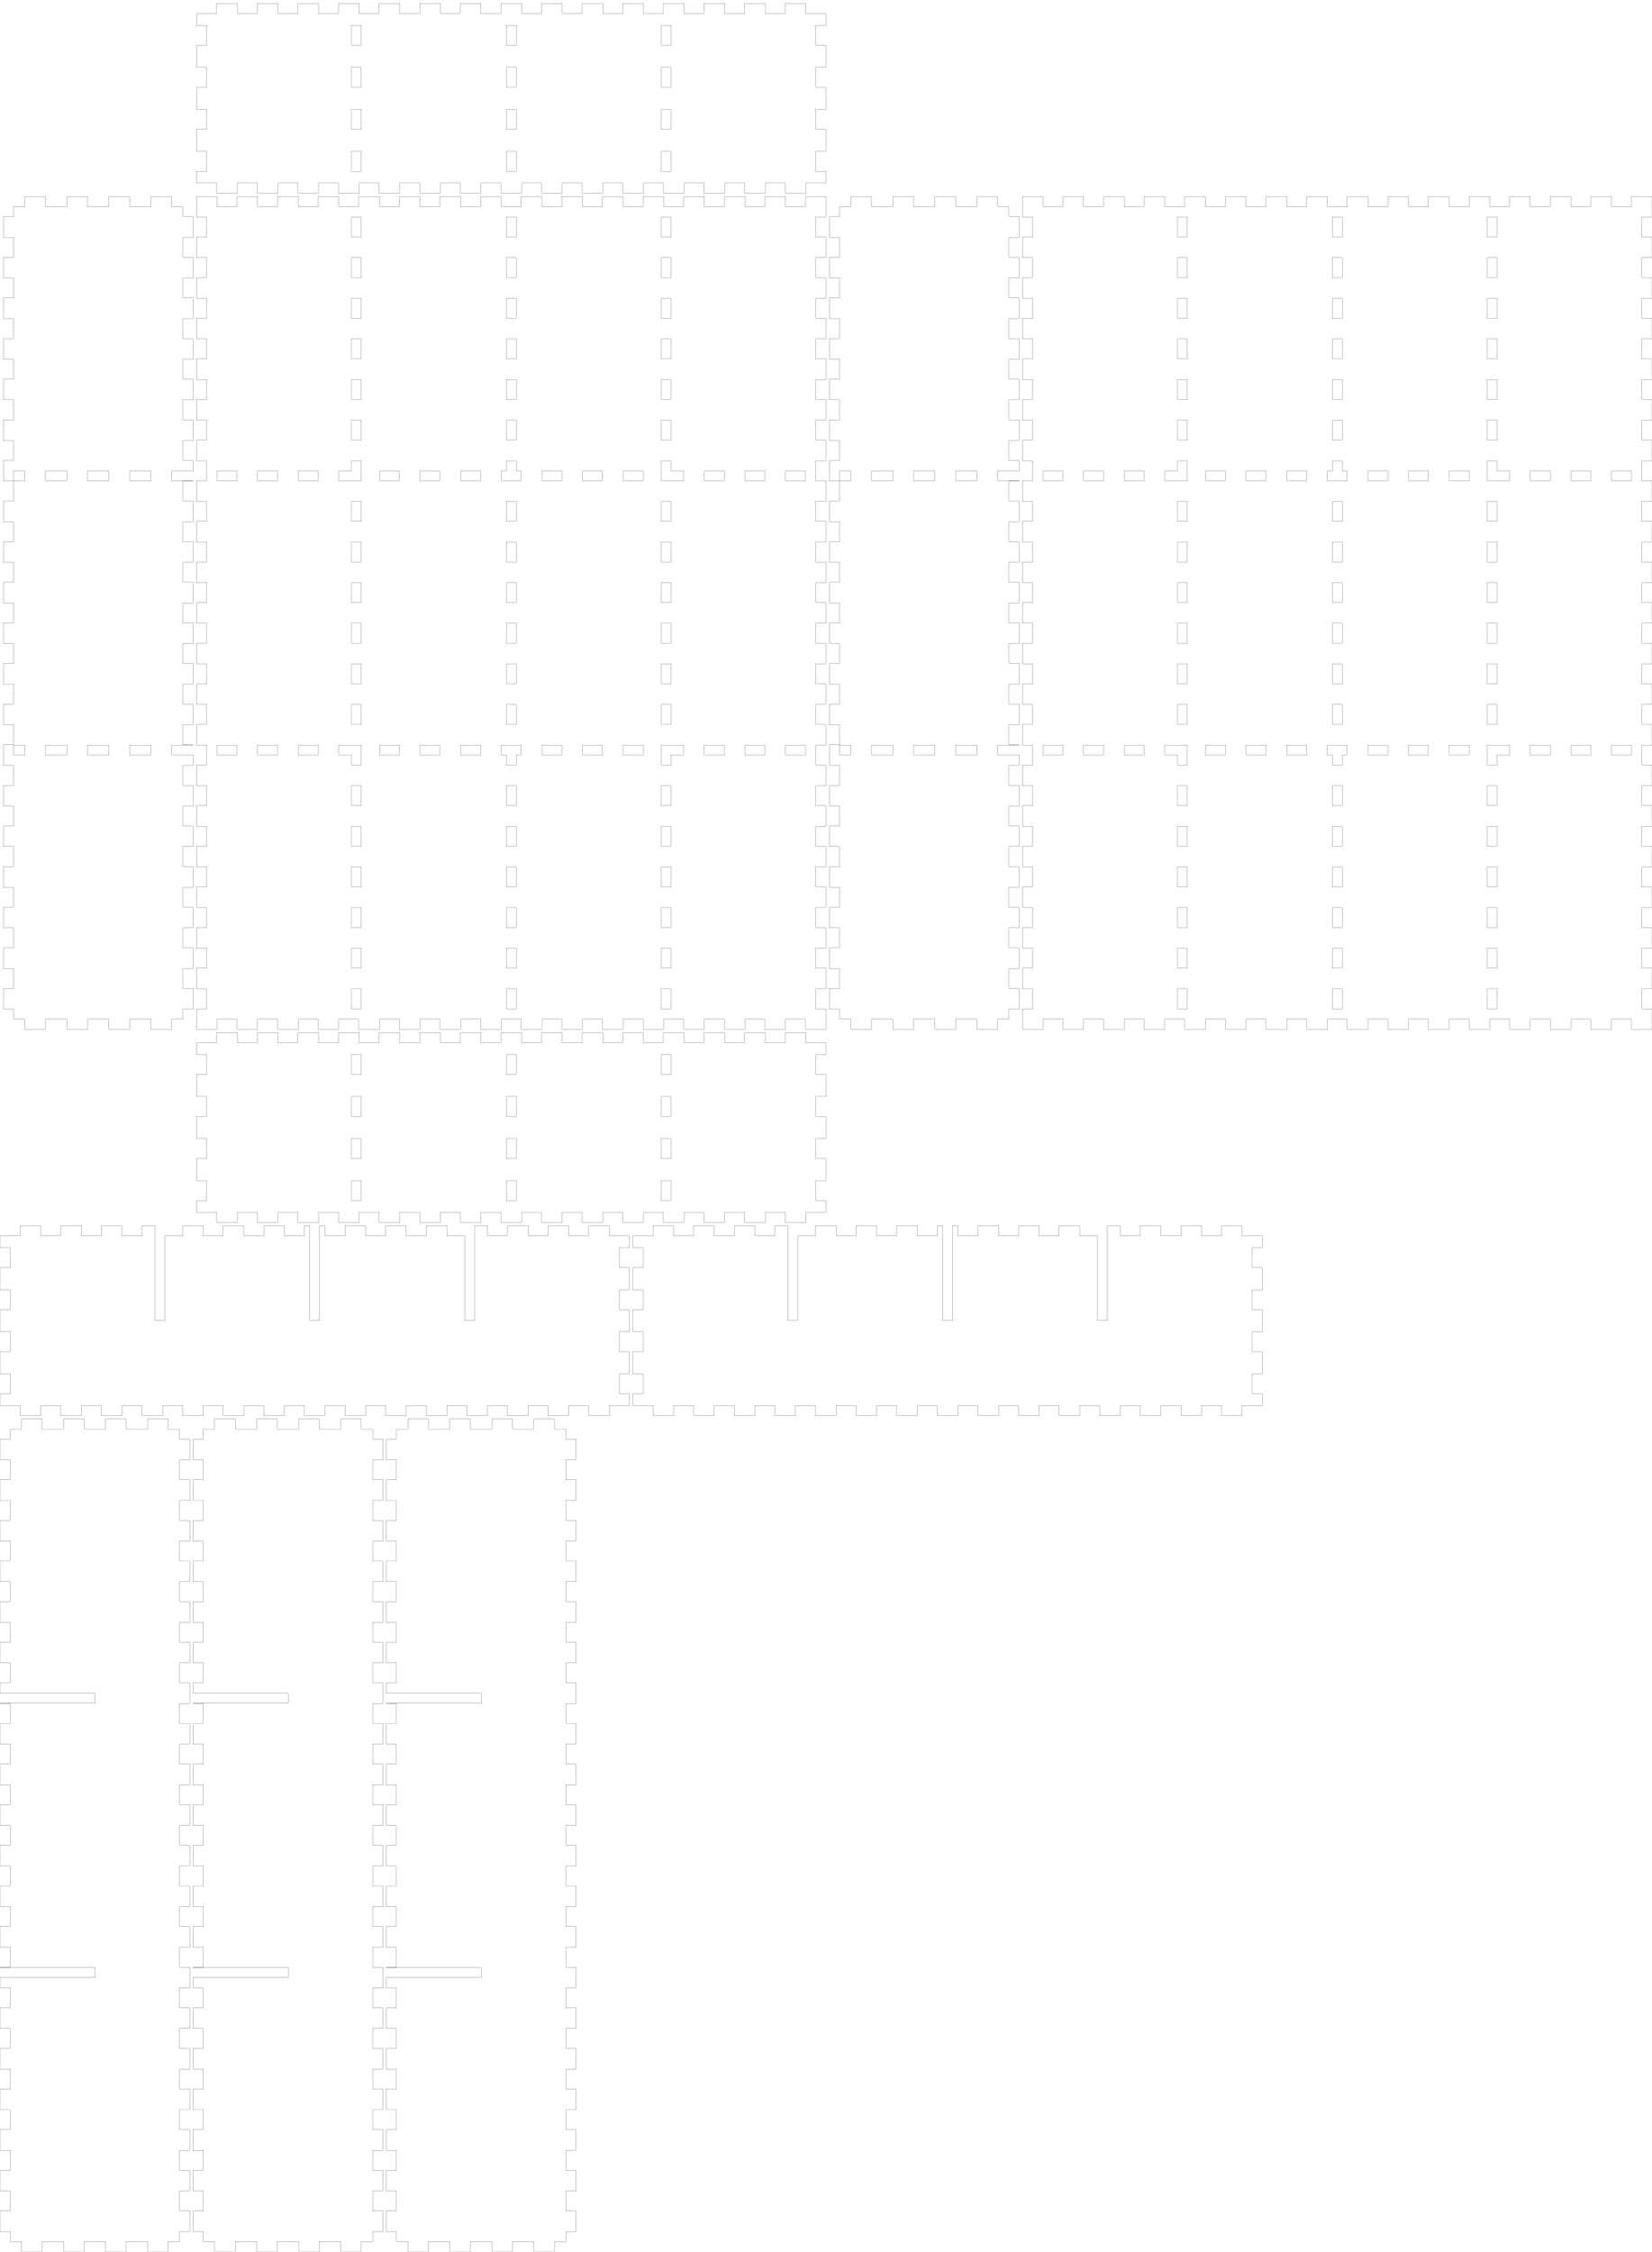 <!-- Created with Inkscape (http://www.inkscape.org/) -->
<svg xmlns:inkscape="http://www.inkscape.org/namespaces/inkscape" xmlns:sodipodi="http://sodipodi.sourceforge.net/DTD/sodipodi-0.dtd" xmlns="http://www.w3.org/2000/svg" xmlns:svg="http://www.w3.org/2000/svg" width="488.4mm" height="665.5mm" viewBox="0 0 488.4 665.5" version="1.1" id="svg5" inkscape:version="1.1.2 (0a00cf5339, 2022-02-04)" sodipodi:docname="blank.svg">
  <sodipodi:namedview id="namedview7" pagecolor="#ffffff" bordercolor="#666666" borderopacity="1.0" inkscape:pageshadow="2" inkscape:pageopacity="0.0" inkscape:pagecheckerboard="0" inkscape:document-units="mm" showgrid="false" inkscape:zoom="0.64052329" inkscape:cx="397.33138" inkscape:cy="561.25984" inkscape:window-width="2086" inkscape:window-height="1376" inkscape:window-x="0" inkscape:window-y="0" inkscape:window-maximized="1" inkscape:current-layer="layer1"/>
  <defs id="defs2"/>
  <g inkscape:label="Layer 1" inkscape:groupmode="layer" id="layer1">
    <path id="piece_001" style="fill:none;stroke:#000000;stroke-width:0.051" d="M 58.1 311.67 L 61.1 311.67 L 61.1 317.57 L 58.1 317.57 L 58.1 324.09 L 61.1 324.09 L 61.1 329.99 L 58.1 329.99 L 58.1 336.51 L 61.1 336.51 L 61.1 342.41 L 58.1 342.41 L 58.1 348.93 L 61.1 348.93 L 61.1 354.83 L 58.1 354.83 L 58.1 358.3 L 64.056 358.3 L 64.056 361.3 L 70.156 361.3 L 70.156 358.3 L 76.063 358.3 L 76.063 361.3 L 82.163 361.3 L 82.163 358.3 L 88.069 358.3 L 88.069 361.3 L 94.169 361.3 L 94.169 358.3 L 100.075 358.3 L 100.075 361.3 L 106.175 361.3 L 106.175 358.3 L 112.081 358.3 L 112.081 361.3 L 118.181 361.3 L 118.181 358.3 L 124.088 358.3 L 124.088 361.3 L 130.188 361.3 L 130.188 358.3 L 136.094 358.3 L 136.094 361.3 L 142.194 361.3 L 142.194 358.3 L 148.1 358.3 L 148.1 361.3 L 154.2 361.3 L 154.2 358.3 L 160.106 358.3 L 160.106 361.3 L 166.206 361.3 L 166.206 358.3 L 172.112 358.3 L 172.112 361.3 L 178.212 361.3 L 178.212 358.3 L 184.119 358.3 L 184.119 361.3 L 190.219 361.3 L 190.219 358.3 L 196.125 358.3 L 196.125 361.3 L 202.225 361.3 L 202.225 358.3 L 208.131 358.3 L 208.131 361.3 L 214.231 361.3 L 214.231 358.3 L 220.137 358.3 L 220.137 361.3 L 226.237 361.3 L 226.237 358.3 L 232.144 358.3 L 232.144 361.3 L 238.244 361.3 L 238.244 358.3 L 244.2 358.3 L 244.2 354.83 L 241.2 354.83 L 241.2 348.93 L 244.2 348.93 L 244.2 342.41 L 241.2 342.41 L 241.2 336.51 L 244.2 336.51 L 244.2 329.99 L 241.2 329.99 L 241.2 324.09 L 244.2 324.09 L 244.2 317.57 L 241.2 317.57 L 241.2 311.67 L 244.2 311.67 L 244.2 308.2 L 238.244 308.2 L 238.244 305.2 L 232.144 305.2 L 232.144 308.2 L 226.237 308.2 L 226.237 305.2 L 220.137 305.2 L 220.137 308.2 L 214.231 308.2 L 214.231 305.2 L 208.131 305.2 L 208.131 308.2 L 202.225 308.2 L 202.225 305.2 L 196.125 305.2 L 196.125 308.2 L 190.219 308.2 L 190.219 305.2 L 184.119 305.2 L 184.119 308.2 L 178.212 308.2 L 178.212 305.2 L 172.112 305.2 L 172.112 308.2 L 166.206 308.2 L 166.206 305.2 L 160.106 305.2 L 160.106 308.2 L 154.2 308.2 L 154.2 305.2 L 148.1 305.2 L 148.1 308.2 L 142.194 308.2 L 142.194 305.2 L 136.094 305.2 L 136.094 308.2 L 130.188 308.2 L 130.188 305.2 L 124.088 305.2 L 124.088 308.2 L 118.181 308.2 L 118.181 305.2 L 112.081 305.2 L 112.081 308.2 L 106.175 308.2 L 106.175 305.2 L 100.075 305.2 L 100.075 308.2 L 94.169 308.2 L 94.169 305.2 L 88.069 305.2 L 88.069 308.2 L 82.162 308.2 L 82.162 305.2 L 76.062 305.2 L 76.062 308.2 L 70.156 308.2 L 70.156 305.2 L 64.056 305.2 L 64.056 308.2 L 58.1 308.2 L 58.1 311.67 Z M 106.825 317.57 L 103.925 317.57 L 103.925 311.67 L 106.825 311.67 L 106.825 317.57 Z M 152.6 311.67 L 152.6 317.57 L 149.7 317.57 L 149.7 311.67 L 152.6 311.67 Z M 106.825 324.09 L 106.825 329.99 L 103.925 329.99 L 103.925 324.09 L 106.825 324.09 Z M 152.6 329.99 L 149.7 329.99 L 149.7 324.09 L 152.6 324.09 L 152.6 329.99 Z M 106.825 336.51 L 106.825 342.41 L 103.925 342.41 L 103.925 336.51 L 106.825 336.51 Z M 106.825 348.93 L 106.825 354.83 L 103.925 354.83 L 103.925 348.93 L 106.825 348.93 Z M 198.375 317.57 L 195.475 317.57 L 195.475 311.67 L 198.375 311.67 L 198.375 317.57 Z M 198.375 324.09 L 198.375 329.99 L 195.475 329.99 L 195.475 324.09 L 198.375 324.09 Z M 152.6 336.51 L 152.6 342.41 L 149.7 342.41 L 149.7 336.51 L 152.6 336.51 Z M 198.375 342.41 L 195.475 342.41 L 195.475 336.51 L 198.375 336.51 L 198.375 342.41 Z M 152.6 348.93 L 152.6 354.83 L 149.7 354.83 L 149.7 348.93 L 152.6 348.93 Z M 198.375 348.93 L 198.375 354.83 L 195.475 354.83 L 195.475 348.93 L 198.375 348.93 Z"/>
    <path id="xdivider_001" style="fill:none;stroke:#000000;stroke-width:0.051" d="M 41.975 362.3 L 41.975 365.3 L 36.069 365.3 L 36.069 362.3 L 29.969 362.3 L 29.969 365.3 L 24.062 365.3 L 24.062 362.3 L 17.962 362.3 L 17.962 365.3 L 12.056 365.3 L 12.056 362.3 L 5.956 362.3 L 5.956 365.3 L 0 365.3 L 0 368.77 L 3 368.77 L 3 374.67 L 0 374.67 L 0 381.19 L 3 381.19 L 3 387.09 L 0 387.09 L 0 393.61 L 3 393.61 L 3 399.51 L 0 399.51 L 0 406.03 L 3 406.03 L 3 411.93 L 0 411.93 L 0 415.4 L 5.956 415.4 L 5.956 418.4 L 12.056 418.4 L 12.056 415.4 L 17.963 415.4 L 17.963 418.4 L 24.063 418.4 L 24.063 415.4 L 29.969 415.4 L 29.969 418.4 L 36.069 418.4 L 36.069 415.4 L 41.975 415.4 L 41.975 418.4 L 48.075 418.4 L 48.075 415.4 L 53.981 415.4 L 53.981 418.4 L 60.081 418.4 L 60.081 415.4 L 65.988 415.4 L 65.988 418.4 L 72.088 418.4 L 72.088 415.4 L 77.994 415.4 L 77.994 418.4 L 84.094 418.4 L 84.094 415.4 L 90 415.4 L 90 418.4 L 96.1 418.4 L 96.1 415.4 L 102.006 415.4 L 102.006 418.4 L 108.106 418.4 L 108.106 415.4 L 114.012 415.4 L 114.012 418.4 L 120.112 418.4 L 120.112 415.4 L 126.019 415.4 L 126.019 418.4 L 132.119 418.4 L 132.119 415.4 L 138.025 415.4 L 138.025 418.4 L 144.125 418.4 L 144.125 415.4 L 150.031 415.4 L 150.031 418.4 L 156.131 418.4 L 156.131 415.4 L 162.037 415.4 L 162.037 418.4 L 168.137 418.4 L 168.137 415.4 L 174.044 415.4 L 174.044 418.4 L 180.144 418.4 L 180.144 415.4 L 186.1 415.4 L 186.1 411.93 L 183.1 411.93 L 183.1 406.03 L 186.1 406.03 L 186.1 399.51 L 183.1 399.51 L 183.1 393.61 L 186.1 393.61 L 186.1 387.09 L 183.1 387.09 L 183.1 381.19 L 186.1 381.19 L 186.1 374.67 L 183.1 374.67 L 183.1 368.77 L 186.1 368.77 L 186.1 365.3 L 180.144 365.3 L 180.144 362.3 L 174.044 362.3 L 174.044 365.3 L 168.137 365.3 L 168.137 362.3 L 162.037 362.3 L 162.037 365.3 L 156.131 365.3 L 156.131 362.3 L 150.031 362.3 L 150.031 365.3 L 144.125 365.3 L 144.125 362.3 L 140.275 362.3 L 140.275 390.3 L 137.375 390.3 L 137.375 365.3 L 132.119 365.3 L 132.119 362.3 L 126.019 362.3 L 126.019 365.3 L 120.112 365.3 L 120.112 362.3 L 114.012 362.3 L 114.012 365.3 L 108.106 365.3 L 108.106 362.3 L 102.006 362.3 L 102.006 365.3 L 96.1 365.3 L 96.1 362.3 L 94.5 362.3 L 94.5 390.3 L 91.6 390.3 L 91.6 362.3 L 90 362.3 L 90 365.3 L 84.094 365.3 L 84.094 362.3 L 77.994 362.3 L 77.994 365.3 L 72.088 365.3 L 72.088 362.3 L 65.987 362.3 L 65.987 365.3 L 60.081 365.3 L 60.081 362.3 L 53.981 362.3 L 53.981 365.3 L 48.725 365.3 L 48.725 390.3 L 45.825 390.3 L 45.825 362.3 L 41.975 362.3 Z"/>
    <path id="xdivider_002" style="fill:none;stroke:#000000;stroke-width:0.051" d="M 229.075 362.3 L 229.075 365.3 L 223.169 365.3 L 223.169 362.3 L 217.069 362.3 L 217.069 365.3 L 211.162 365.3 L 211.162 362.3 L 205.062 362.3 L 205.062 365.3 L 199.156 365.3 L 199.156 362.3 L 193.056 362.3 L 193.056 365.3 L 187.1 365.3 L 187.1 368.77 L 190.1 368.77 L 190.1 374.67 L 187.1 374.67 L 187.1 381.19 L 190.1 381.19 L 190.1 387.09 L 187.1 387.09 L 187.1 393.61 L 190.1 393.61 L 190.1 399.51 L 187.1 399.51 L 187.1 406.03 L 190.1 406.03 L 190.1 411.93 L 187.1 411.93 L 187.1 415.4 L 193.056 415.4 L 193.056 418.4 L 199.156 418.4 L 199.156 415.4 L 205.063 415.4 L 205.063 418.4 L 211.163 418.4 L 211.163 415.4 L 217.069 415.4 L 217.069 418.4 L 223.169 418.4 L 223.169 415.4 L 229.075 415.4 L 229.075 418.4 L 235.175 418.4 L 235.175 415.4 L 241.081 415.4 L 241.081 418.4 L 247.181 418.4 L 247.181 415.4 L 253.088 415.4 L 253.088 418.4 L 259.188 418.4 L 259.188 415.4 L 265.094 415.4 L 265.094 418.4 L 271.194 418.4 L 271.194 415.4 L 277.1 415.4 L 277.1 418.4 L 283.2 418.4 L 283.2 415.4 L 289.106 415.4 L 289.106 418.4 L 295.206 418.4 L 295.206 415.4 L 301.112 415.4 L 301.112 418.4 L 307.212 418.4 L 307.212 415.4 L 313.119 415.4 L 313.119 418.4 L 319.219 418.4 L 319.219 415.4 L 325.125 415.4 L 325.125 418.4 L 331.225 418.4 L 331.225 415.4 L 337.131 415.4 L 337.131 418.4 L 343.231 418.4 L 343.231 415.4 L 349.137 415.4 L 349.137 418.4 L 355.238 418.4 L 355.238 415.4 L 361.144 415.4 L 361.144 418.4 L 367.244 418.4 L 367.244 415.4 L 373.2 415.4 L 373.2 411.93 L 370.2 411.93 L 370.2 406.03 L 373.2 406.03 L 373.2 399.51 L 370.2 399.51 L 370.2 393.61 L 373.2 393.61 L 373.2 387.09 L 370.2 387.09 L 370.2 381.19 L 373.2 381.19 L 373.2 374.67 L 370.2 374.67 L 370.2 368.77 L 373.2 368.77 L 373.2 365.3 L 367.244 365.3 L 367.244 362.3 L 361.144 362.3 L 361.144 365.3 L 355.237 365.3 L 355.237 362.3 L 349.137 362.3 L 349.137 365.3 L 343.231 365.3 L 343.231 362.3 L 337.131 362.3 L 337.131 365.3 L 331.225 365.3 L 331.225 362.3 L 327.375 362.3 L 327.375 390.3 L 324.475 390.3 L 324.475 365.3 L 319.219 365.3 L 319.219 362.3 L 313.119 362.3 L 313.119 365.3 L 307.212 365.3 L 307.212 362.3 L 301.112 362.3 L 301.112 365.3 L 295.206 365.3 L 295.206 362.3 L 289.106 362.3 L 289.106 365.3 L 283.2 365.3 L 283.2 362.3 L 281.6 362.3 L 281.6 390.3 L 278.7 390.3 L 278.7 362.3 L 277.1 362.3 L 277.1 365.3 L 271.194 365.3 L 271.194 362.3 L 265.094 362.3 L 265.094 365.3 L 259.188 365.3 L 259.188 362.3 L 253.087 362.3 L 253.087 365.3 L 247.181 365.3 L 247.181 362.3 L 241.081 362.3 L 241.081 365.3 L 235.825 365.3 L 235.825 390.3 L 232.925 390.3 L 232.925 362.3 L 229.075 362.3 Z"/>
    <path id="piece_002" style="fill:none;stroke:#000000;stroke-width:0.051" d="M 57.1 136.083 L 54.1 136.083 L 54.1 130.179 L 57.1 130.179 L 57.1 124.079 L 54.1 124.079 L 54.1 118.174 L 57.1 118.174 L 57.1 112.074 L 54.1 112.074 L 54.1 106.169 L 57.1 106.169 L 57.1 100.069 L 54.1 100.069 L 54.1 94.164 L 57.1 94.164 L 57.1 88.064 L 54.1 88.064 L 54.1 82.159 L 57.1 82.159 L 57.1 76.059 L 54.1 76.059 L 54.1 70.155 L 57.1 70.155 L 57.1 64.055 L 54.1 64.055 L 54.1 61.1 L 50.73 61.1 L 50.73 58.1 L 44.63 58.1 L 44.63 61.1 L 38.31 61.1 L 38.31 58.1 L 32.21 58.1 L 32.21 61.1 L 25.89 61.1 L 25.89 58.1 L 19.79 58.1 L 19.79 61.1 L 13.47 61.1 L 13.47 58.1 L 7.37 58.1 L 7.37 61.1 L 4 61.1 L 4 64.055 L 1 64.055 L 1 70.155 L 4 70.155 L 4 76.06 L 1 76.06 L 1 82.16 L 4 82.16 L 4 88.064 L 1 88.064 L 1 94.164 L 4 94.164 L 4 100.069 L 1 100.069 L 1 106.169 L 4 106.169 L 4 112.074 L 1 112.074 L 1 118.174 L 4 118.174 L 4 124.079 L 1 124.079 L 1 130.179 L 4 130.179 L 4 136.083 L 1 136.083 L 1 142.183 L 4 142.183 L 4 148.088 L 1 148.088 L 1 154.188 L 4 154.188 L 4 160.093 L 1 160.093 L 1 166.193 L 4 166.193 L 4 172.098 L 1 172.098 L 1 178.198 L 4 178.198 L 4 184.102 L 1 184.102 L 1 190.202 L 4 190.202 L 4 196.107 L 1 196.107 L 1 202.207 L 4 202.207 L 4 208.112 L 1 208.112 L 1 214.212 L 4 214.212 L 4 220.117 L 1 220.117 L 1 226.217 L 4 226.217 L 4 232.121 L 1 232.121 L 1 238.221 L 4 238.221 L 4 244.126 L 1 244.126 L 1 250.226 L 4 250.226 L 4 256.131 L 1 256.131 L 1 262.231 L 4 262.231 L 4 268.136 L 1 268.136 L 1 274.236 L 4 274.236 L 4 280.14 L 1 280.14 L 1 286.24 L 4 286.24 L 4 292.145 L 1 292.145 L 1 298.245 L 4 298.245 L 4 301.2 L 7.37 301.2 L 7.37 304.2 L 13.47 304.2 L 13.47 301.2 L 19.79 301.2 L 19.79 304.2 L 25.89 304.2 L 25.89 301.2 L 32.21 301.2 L 32.21 304.2 L 38.31 304.2 L 38.31 301.2 L 44.63 301.2 L 44.63 304.2 L 50.73 304.2 L 50.73 301.2 L 54.1 301.2 L 54.1 298.245 L 57.1 298.245 L 57.1 292.145 L 54.1 292.145 L 54.1 286.24 L 57.1 286.24 L 57.1 280.14 L 54.1 280.14 L 54.1 274.236 L 57.1 274.236 L 57.1 268.136 L 54.1 268.136 L 54.1 262.231 L 57.1 262.231 L 57.1 256.131 L 54.1 256.131 L 54.1 250.226 L 57.1 250.226 L 57.1 244.126 L 54.1 244.126 L 54.1 238.221 L 57.1 238.221 L 57.1 232.121 L 54.1 232.121 L 54.1 226.217 L 57.1 226.217 L 57.1 223.117 L 50.73 223.117 L 50.73 220.217 L 57.1 220.217 L 57.1 220.117 L 54.1 220.117 L 54.1 214.212 L 57.1 214.212 L 57.1 208.112 L 54.1 208.112 L 54.1 202.207 L 57.1 202.207 L 57.1 196.107 L 54.1 196.107 L 54.1 190.202 L 57.1 190.202 L 57.1 184.102 L 54.1 184.102 L 54.1 178.198 L 57.1 178.198 L 57.1 172.098 L 54.1 172.098 L 54.1 166.193 L 57.1 166.193 L 57.1 160.093 L 54.1 160.093 L 54.1 154.188 L 57.1 154.188 L 57.1 148.088 L 54.1 148.088 L 54.1 142.183 L 57.1 142.183 L 57.1 142.083 L 50.73 142.083 L 50.73 139.183 L 57.1 139.183 L 57.1 136.083 Z M 7.37 139.183 L 7.37 142.083 L 4 142.083 L 4 139.183 L 7.37 139.183 Z M 19.79 139.183 L 19.79 142.083 L 13.47 142.083 L 13.47 139.183 L 19.79 139.183 Z M 32.21 139.183 L 32.21 142.083 L 25.89 142.083 L 25.89 139.183 L 32.21 139.183 Z M 38.31 139.183 L 44.63 139.183 L 44.63 142.083 L 38.31 142.083 L 38.31 139.183 Z M 7.37 220.217 L 7.37 223.117 L 4 223.117 L 4 220.217 L 7.37 220.217 Z M 19.79 220.217 L 19.79 223.117 L 13.47 223.117 L 13.47 220.217 L 19.79 220.217 Z M 32.21 220.217 L 32.21 223.117 L 25.89 223.117 L 25.89 220.217 L 32.21 220.217 Z M 38.31 220.217 L 44.63 220.217 L 44.63 223.117 L 38.31 223.117 L 38.31 220.217 Z"/>
    <path id="ydivider_001" style="fill:none;stroke:#000000;stroke-width:0.051" d="M 0 587.517 L 3 587.517 L 3 593.421 L 0 593.421 L 0 599.521 L 3 599.521 L 3 605.426 L 0 605.426 L 0 611.526 L 3 611.526 L 3 617.431 L 0 617.431 L 0 623.531 L 3 623.531 L 3 629.436 L 0 629.436 L 0 635.536 L 3 635.536 L 3 641.441 L 0 641.441 L 0 647.54 L 3 647.54 L 3 653.445 L 0 653.445 L 0 659.545 L 3 659.545 L 3 662.5 L 6.37 662.5 L 6.37 665.5 L 12.47 665.5 L 12.47 662.5 L 18.79 662.5 L 18.79 665.5 L 24.89 665.5 L 24.89 662.5 L 31.21 662.5 L 31.21 665.5 L 37.31 665.5 L 37.31 662.5 L 43.63 662.5 L 43.63 665.5 L 49.73 665.5 L 49.73 662.5 L 53.1 662.5 L 53.1 659.545 L 56.1 659.545 L 56.1 653.445 L 53.1 653.445 L 53.1 647.54 L 56.1 647.54 L 56.1 641.44 L 53.1 641.44 L 53.1 635.536 L 56.1 635.536 L 56.1 629.436 L 53.1 629.436 L 53.1 623.531 L 56.1 623.531 L 56.1 617.431 L 53.1 617.431 L 53.1 611.526 L 56.1 611.526 L 56.1 605.426 L 53.1 605.426 L 53.1 599.521 L 56.1 599.521 L 56.1 593.421 L 53.1 593.421 L 53.1 587.517 L 56.1 587.517 L 56.1 581.417 L 53.1 581.417 L 53.1 575.512 L 56.1 575.512 L 56.1 569.412 L 53.1 569.412 L 53.1 563.507 L 56.1 563.507 L 56.1 557.407 L 53.1 557.407 L 53.1 551.502 L 56.1 551.502 L 56.1 545.402 L 53.1 545.402 L 53.1 539.498 L 56.1 539.498 L 56.1 533.398 L 53.1 533.398 L 53.1 527.493 L 56.1 527.493 L 56.1 521.393 L 53.1 521.393 L 53.1 515.488 L 56.1 515.488 L 56.1 509.388 L 53.1 509.388 L 53.1 503.483 L 56.1 503.483 L 56.1 497.383 L 53.1 497.383 L 53.1 491.479 L 56.1 491.479 L 56.1 485.379 L 53.1 485.379 L 53.1 479.474 L 56.1 479.474 L 56.1 473.374 L 53.1 473.374 L 53.1 467.469 L 56.1 467.469 L 56.1 461.369 L 53.1 461.369 L 53.1 455.464 L 56.1 455.464 L 56.1 449.364 L 53.1 449.364 L 53.1 443.459 L 56.1 443.459 L 56.1 437.359 L 53.1 437.359 L 53.1 431.455 L 56.1 431.455 L 56.1 425.355 L 53.1 425.355 L 53.1 422.4 L 49.73 422.4 L 49.73 419.4 L 43.63 419.4 L 43.63 422.4 L 37.31 422.4 L 37.31 419.4 L 31.21 419.4 L 31.21 422.4 L 24.89 422.4 L 24.89 419.4 L 18.79 419.4 L 18.79 422.4 L 12.47 422.4 L 12.47 419.4 L 6.37 419.4 L 6.37 422.4 L 3 422.4 L 3 425.355 L 0 425.355 L 0 431.455 L 3 431.455 L 3 437.36 L 0 437.36 L 0 443.46 L 3 443.46 L 3 449.364 L 0 449.364 L 0 455.464 L 3 455.464 L 3 461.369 L 0 461.369 L 0 467.469 L 3 467.469 L 3 473.374 L 0 473.374 L 0 479.474 L 3 479.474 L 3 485.379 L 0 485.379 L 0 491.479 L 3 491.479 L 3 497.383 L 0 497.383 L 0 500.483 L 28.1 500.483 L 28.1 503.383 L 0 503.383 L 0 503.483 L 3 503.483 L 3 509.388 L 0 509.388 L 0 515.488 L 3 515.488 L 3 521.393 L 0 521.393 L 0 527.493 L 3 527.493 L 3 533.398 L 0 533.398 L 0 539.498 L 3 539.498 L 3 545.402 L 0 545.402 L 0 551.502 L 3 551.502 L 3 557.407 L 0 557.407 L 0 563.507 L 3 563.507 L 3 569.412 L 0 569.412 L 0 575.512 L 3 575.512 L 3 581.417 L 0 581.417 L 0 581.517 L 28.1 581.517 L 28.1 584.417 L 0 584.417 L 0 587.517 Z"/>
    <path id="ydivider_002" style="fill:none;stroke:#000000;stroke-width:0.051" d="M 57.1 587.517 L 60.1 587.517 L 60.1 593.421 L 57.1 593.421 L 57.1 599.521 L 60.1 599.521 L 60.1 605.426 L 57.1 605.426 L 57.1 611.526 L 60.1 611.526 L 60.1 617.431 L 57.1 617.431 L 57.1 623.531 L 60.1 623.531 L 60.1 629.436 L 57.1 629.436 L 57.1 635.536 L 60.1 635.536 L 60.1 641.441 L 57.1 641.441 L 57.1 647.54 L 60.1 647.54 L 60.1 653.445 L 57.1 653.445 L 57.1 659.545 L 60.1 659.545 L 60.1 662.5 L 63.47 662.5 L 63.47 665.5 L 69.57 665.5 L 69.57 662.5 L 75.89 662.5 L 75.89 665.5 L 81.99 665.5 L 81.99 662.5 L 88.31 662.5 L 88.31 665.5 L 94.41 665.5 L 94.41 662.5 L 100.73 662.5 L 100.73 665.5 L 106.83 665.5 L 106.83 662.5 L 110.2 662.5 L 110.2 659.545 L 113.2 659.545 L 113.2 653.445 L 110.2 653.445 L 110.2 647.54 L 113.2 647.54 L 113.2 641.44 L 110.2 641.44 L 110.2 635.536 L 113.2 635.536 L 113.2 629.436 L 110.2 629.436 L 110.2 623.531 L 113.2 623.531 L 113.2 617.431 L 110.2 617.431 L 110.2 611.526 L 113.2 611.526 L 113.2 605.426 L 110.2 605.426 L 110.2 599.521 L 113.2 599.521 L 113.2 593.421 L 110.2 593.421 L 110.2 587.517 L 113.2 587.517 L 113.2 581.417 L 110.2 581.417 L 110.2 575.512 L 113.2 575.512 L 113.2 569.412 L 110.2 569.412 L 110.2 563.507 L 113.2 563.507 L 113.2 557.407 L 110.2 557.407 L 110.2 551.502 L 113.2 551.502 L 113.2 545.402 L 110.2 545.402 L 110.2 539.498 L 113.2 539.498 L 113.2 533.398 L 110.2 533.398 L 110.2 527.493 L 113.2 527.493 L 113.2 521.393 L 110.2 521.393 L 110.2 515.488 L 113.2 515.488 L 113.2 509.388 L 110.2 509.388 L 110.2 503.483 L 113.2 503.483 L 113.2 497.383 L 110.2 497.383 L 110.2 491.479 L 113.2 491.479 L 113.2 485.379 L 110.2 485.379 L 110.2 479.474 L 113.2 479.474 L 113.2 473.374 L 110.2 473.374 L 110.2 467.469 L 113.2 467.469 L 113.2 461.369 L 110.2 461.369 L 110.2 455.464 L 113.2 455.464 L 113.2 449.364 L 110.2 449.364 L 110.2 443.459 L 113.2 443.459 L 113.2 437.359 L 110.2 437.359 L 110.2 431.455 L 113.2 431.455 L 113.2 425.355 L 110.2 425.355 L 110.2 422.4 L 106.83 422.4 L 106.83 419.4 L 100.73 419.4 L 100.73 422.4 L 94.41 422.4 L 94.41 419.4 L 88.31 419.4 L 88.31 422.4 L 81.99 422.4 L 81.99 419.4 L 75.89 419.4 L 75.89 422.4 L 69.57 422.4 L 69.57 419.4 L 63.47 419.4 L 63.47 422.4 L 60.1 422.4 L 60.1 425.355 L 57.1 425.355 L 57.1 431.455 L 60.1 431.455 L 60.1 437.36 L 57.1 437.36 L 57.1 443.46 L 60.1 443.46 L 60.1 449.364 L 57.1 449.364 L 57.1 455.464 L 60.1 455.464 L 60.1 461.369 L 57.1 461.369 L 57.1 467.469 L 60.1 467.469 L 60.1 473.374 L 57.1 473.374 L 57.1 479.474 L 60.1 479.474 L 60.1 485.379 L 57.1 485.379 L 57.1 491.479 L 60.1 491.479 L 60.1 497.383 L 57.1 497.383 L 57.1 500.483 L 85.2 500.483 L 85.2 503.383 L 57.1 503.383 L 57.1 503.483 L 60.1 503.483 L 60.1 509.388 L 57.1 509.388 L 57.1 515.488 L 60.1 515.488 L 60.1 521.393 L 57.1 521.393 L 57.1 527.493 L 60.1 527.493 L 60.1 533.398 L 57.1 533.398 L 57.1 539.498 L 60.1 539.498 L 60.1 545.402 L 57.1 545.402 L 57.1 551.502 L 60.1 551.502 L 60.1 557.407 L 57.1 557.407 L 57.1 563.507 L 60.1 563.507 L 60.1 569.412 L 57.1 569.412 L 57.1 575.512 L 60.1 575.512 L 60.1 581.417 L 57.1 581.417 L 57.1 581.517 L 85.2 581.517 L 85.2 584.417 L 57.1 584.417 L 57.1 587.517 Z"/>
    <path id="ydivider_003" style="fill:none;stroke:#000000;stroke-width:0.051" d="M 114.2 587.517 L 117.2 587.517 L 117.2 593.421 L 114.2 593.421 L 114.2 599.521 L 117.2 599.521 L 117.2 605.426 L 114.2 605.426 L 114.2 611.526 L 117.2 611.526 L 117.2 617.431 L 114.2 617.431 L 114.2 623.531 L 117.2 623.531 L 117.2 629.436 L 114.2 629.436 L 114.2 635.536 L 117.2 635.536 L 117.2 641.441 L 114.2 641.441 L 114.2 647.54 L 117.2 647.54 L 117.2 653.445 L 114.2 653.445 L 114.2 659.545 L 117.2 659.545 L 117.2 662.5 L 120.57 662.5 L 120.57 665.5 L 126.67 665.5 L 126.67 662.5 L 132.99 662.5 L 132.99 665.5 L 139.09 665.5 L 139.09 662.5 L 145.41 662.5 L 145.41 665.5 L 151.51 665.5 L 151.51 662.5 L 157.83 662.5 L 157.83 665.5 L 163.93 665.5 L 163.93 662.5 L 167.3 662.5 L 167.3 659.545 L 170.3 659.545 L 170.3 653.445 L 167.3 653.445 L 167.3 647.54 L 170.3 647.54 L 170.3 641.44 L 167.3 641.44 L 167.3 635.536 L 170.3 635.536 L 170.3 629.436 L 167.3 629.436 L 167.3 623.531 L 170.3 623.531 L 170.3 617.431 L 167.3 617.431 L 167.3 611.526 L 170.3 611.526 L 170.3 605.426 L 167.3 605.426 L 167.3 599.521 L 170.3 599.521 L 170.3 593.421 L 167.3 593.421 L 167.3 587.517 L 170.3 587.517 L 170.3 581.417 L 167.3 581.417 L 167.3 575.512 L 170.3 575.512 L 170.3 569.412 L 167.3 569.412 L 167.3 563.507 L 170.3 563.507 L 170.3 557.407 L 167.3 557.407 L 167.3 551.502 L 170.3 551.502 L 170.3 545.402 L 167.3 545.402 L 167.3 539.498 L 170.3 539.498 L 170.3 533.398 L 167.3 533.398 L 167.3 527.493 L 170.3 527.493 L 170.3 521.393 L 167.3 521.393 L 167.3 515.488 L 170.3 515.488 L 170.3 509.388 L 167.3 509.388 L 167.3 503.483 L 170.3 503.483 L 170.3 497.383 L 167.3 497.383 L 167.3 491.479 L 170.3 491.479 L 170.3 485.379 L 167.3 485.379 L 167.3 479.474 L 170.3 479.474 L 170.3 473.374 L 167.3 473.374 L 167.3 467.469 L 170.3 467.469 L 170.3 461.369 L 167.3 461.369 L 167.3 455.464 L 170.3 455.464 L 170.3 449.364 L 167.3 449.364 L 167.3 443.459 L 170.3 443.459 L 170.3 437.359 L 167.3 437.359 L 167.3 431.455 L 170.3 431.455 L 170.3 425.355 L 167.3 425.355 L 167.3 422.4 L 163.93 422.4 L 163.93 419.4 L 157.83 419.4 L 157.83 422.4 L 151.51 422.4 L 151.51 419.4 L 145.41 419.4 L 145.41 422.4 L 139.09 422.4 L 139.09 419.4 L 132.99 419.4 L 132.99 422.4 L 126.67 422.4 L 126.67 419.4 L 120.57 419.4 L 120.57 422.4 L 117.2 422.4 L 117.2 425.355 L 114.2 425.355 L 114.2 431.455 L 117.2 431.455 L 117.2 437.36 L 114.2 437.36 L 114.2 443.46 L 117.2 443.46 L 117.2 449.364 L 114.2 449.364 L 114.2 455.464 L 117.2 455.464 L 117.2 461.369 L 114.2 461.369 L 114.2 467.469 L 117.2 467.469 L 117.2 473.374 L 114.2 473.374 L 114.2 479.474 L 117.2 479.474 L 117.2 485.379 L 114.2 485.379 L 114.2 491.479 L 117.2 491.479 L 117.2 497.383 L 114.2 497.383 L 114.2 500.483 L 142.3 500.483 L 142.3 503.383 L 114.2 503.383 L 114.2 503.483 L 117.2 503.483 L 117.2 509.388 L 114.2 509.388 L 114.2 515.488 L 117.2 515.488 L 117.2 521.393 L 114.2 521.393 L 114.2 527.493 L 117.2 527.493 L 117.2 533.398 L 114.2 533.398 L 114.2 539.498 L 117.2 539.498 L 117.2 545.402 L 114.2 545.402 L 114.2 551.502 L 117.2 551.502 L 117.2 557.407 L 114.2 557.407 L 114.2 563.507 L 117.2 563.507 L 117.2 569.412 L 114.2 569.412 L 114.2 575.512 L 117.2 575.512 L 117.2 581.417 L 114.2 581.417 L 114.2 581.517 L 142.3 581.517 L 142.3 584.417 L 114.2 584.417 L 114.2 587.517 Z"/>
    <path id="piece_003" style="fill:none;stroke:#000000;stroke-width:0.051" d="M 58.1 64.155 L 61.1 64.155 L 61.1 70.055 L 58.1 70.055 L 58.1 76.16 L 61.1 76.16 L 61.1 82.06 L 58.1 82.06 L 58.1 88.164 L 61.1 88.164 L 61.1 94.064 L 58.1 94.064 L 58.1 100.169 L 61.1 100.169 L 61.1 106.069 L 58.1 106.069 L 58.1 112.174 L 61.1 112.174 L 61.1 118.074 L 58.1 118.074 L 58.1 124.179 L 61.1 124.179 L 61.1 130.079 L 58.1 130.079 L 58.1 136.183 L 61.1 136.183 L 61.1 142.083 L 58.1 142.083 L 58.1 148.188 L 61.1 148.188 L 61.1 154.088 L 58.1 154.088 L 58.1 160.193 L 61.1 160.193 L 61.1 166.093 L 58.1 166.093 L 58.1 172.198 L 61.1 172.198 L 61.1 178.098 L 58.1 178.098 L 58.1 184.202 L 61.1 184.202 L 61.1 190.102 L 58.1 190.102 L 58.1 196.207 L 61.1 196.207 L 61.1 202.107 L 58.1 202.107 L 58.1 208.212 L 61.1 208.212 L 61.1 214.112 L 58.1 214.112 L 58.1 220.217 L 61.1 220.217 L 61.1 226.117 L 58.1 226.117 L 58.1 232.221 L 61.1 232.221 L 61.1 238.121 L 58.1 238.121 L 58.1 244.226 L 61.1 244.226 L 61.1 250.126 L 58.1 250.126 L 58.1 256.231 L 61.1 256.231 L 61.1 262.131 L 58.1 262.131 L 58.1 268.236 L 61.1 268.236 L 61.1 274.136 L 58.1 274.136 L 58.1 280.24 L 61.1 280.24 L 61.1 286.14 L 58.1 286.14 L 58.1 292.245 L 61.1 292.245 L 61.1 298.145 L 58.1 298.145 L 58.1 304.2 L 64.156 304.2 L 64.156 301.2 L 70.056 301.2 L 70.056 304.2 L 76.162 304.2 L 76.162 301.2 L 82.062 301.2 L 82.062 304.2 L 88.169 304.2 L 88.169 301.2 L 94.069 301.2 L 94.069 304.2 L 100.175 304.2 L 100.175 301.2 L 106.075 301.2 L 106.075 304.2 L 112.181 304.2 L 112.181 301.2 L 118.081 301.2 L 118.081 304.2 L 124.187 304.2 L 124.187 301.2 L 130.087 301.2 L 130.087 304.2 L 136.194 304.2 L 136.194 301.2 L 142.094 301.2 L 142.094 304.2 L 148.2 304.2 L 148.2 301.2 L 154.1 301.2 L 154.1 304.2 L 160.206 304.2 L 160.206 301.2 L 166.106 301.2 L 166.106 304.2 L 172.212 304.2 L 172.212 301.2 L 178.112 301.2 L 178.112 304.2 L 184.219 304.2 L 184.219 301.2 L 190.119 301.2 L 190.119 304.2 L 196.225 304.2 L 196.225 301.2 L 202.125 301.2 L 202.125 304.2 L 208.231 304.2 L 208.231 301.2 L 214.131 301.2 L 214.131 304.2 L 220.237 304.2 L 220.237 301.2 L 226.137 301.2 L 226.137 304.2 L 232.244 304.2 L 232.244 301.2 L 238.144 301.2 L 238.144 304.2 L 244.2 304.2 L 244.2 298.145 L 241.2 298.145 L 241.2 292.245 L 244.2 292.245 L 244.2 286.14 L 241.2 286.14 L 241.2 280.24 L 244.2 280.24 L 244.2 274.136 L 241.2 274.136 L 241.2 268.236 L 244.2 268.236 L 244.2 262.131 L 241.2 262.131 L 241.2 256.231 L 244.2 256.231 L 244.2 250.126 L 241.2 250.126 L 241.2 244.226 L 244.2 244.226 L 244.2 238.121 L 241.2 238.121 L 241.2 232.221 L 244.2 232.221 L 244.2 226.117 L 241.2 226.117 L 241.2 220.217 L 244.2 220.217 L 244.2 214.112 L 241.2 214.112 L 241.2 208.212 L 244.2 208.212 L 244.2 202.107 L 241.2 202.107 L 241.2 196.207 L 244.2 196.207 L 244.2 190.102 L 241.2 190.102 L 241.2 184.202 L 244.2 184.202 L 244.2 178.098 L 241.2 178.098 L 241.2 172.198 L 244.2 172.198 L 244.2 166.093 L 241.2 166.093 L 241.2 160.193 L 244.2 160.193 L 244.2 154.088 L 241.2 154.088 L 241.2 148.188 L 244.2 148.188 L 244.2 142.083 L 241.2 142.083 L 241.2 136.183 L 244.2 136.183 L 244.2 130.079 L 241.2 130.079 L 241.2 124.179 L 244.2 124.179 L 244.2 118.074 L 241.2 118.074 L 241.2 112.174 L 244.2 112.174 L 244.2 106.069 L 241.2 106.069 L 241.2 100.169 L 244.2 100.169 L 244.2 94.064 L 241.2 94.064 L 241.2 88.164 L 244.2 88.164 L 244.2 82.059 L 241.2 82.059 L 241.2 76.159 L 244.2 76.159 L 244.2 70.055 L 241.2 70.055 L 241.2 64.155 L 244.2 64.155 L 244.2 58.1 L 238.144 58.1 L 238.144 61.1 L 232.244 61.1 L 232.244 58.1 L 226.138 58.1 L 226.138 61.1 L 220.238 61.1 L 220.238 58.1 L 214.131 58.1 L 214.131 61.1 L 208.231 61.1 L 208.231 58.1 L 202.125 58.1 L 202.125 61.1 L 196.225 61.1 L 196.225 58.1 L 190.119 58.1 L 190.119 61.1 L 184.219 61.1 L 184.219 58.1 L 178.113 58.1 L 178.113 61.1 L 172.213 61.1 L 172.213 58.1 L 166.106 58.1 L 166.106 61.1 L 160.206 61.1 L 160.206 58.1 L 154.1 58.1 L 154.1 61.1 L 148.2 61.1 L 148.2 58.1 L 142.094 58.1 L 142.094 61.1 L 136.194 61.1 L 136.194 58.1 L 130.088 58.1 L 130.088 61.1 L 124.188 61.1 L 124.188 58.1 L 118.081 58.1 L 118.081 61.1 L 112.181 61.1 L 112.181 58.1 L 106.075 58.1 L 106.075 61.1 L 100.175 61.1 L 100.175 58.1 L 94.069 58.1 L 94.069 61.1 L 88.169 61.1 L 88.169 58.1 L 82.062 58.1 L 82.062 61.1 L 76.162 61.1 L 76.162 58.1 L 70.056 58.1 L 70.056 61.1 L 64.156 61.1 L 64.156 58.1 L 58.1 58.1 L 58.1 64.155 Z M 103.925 70.055 L 103.925 64.155 L 106.825 64.155 L 106.825 70.055 L 103.925 70.055 Z M 103.925 82.059 L 103.925 76.159 L 106.825 76.159 L 106.825 82.059 L 103.925 82.059 Z M 103.925 94.064 L 103.925 88.164 L 106.825 88.164 L 106.825 94.064 L 103.925 94.064 Z M 106.825 106.069 L 103.925 106.069 L 103.925 100.169 L 106.825 100.169 L 106.825 106.069 Z M 106.825 118.074 L 103.925 118.074 L 103.925 112.174 L 106.825 112.174 L 106.825 118.074 Z M 103.925 130.079 L 103.925 124.179 L 106.825 124.179 L 106.825 130.079 L 103.925 130.079 Z M 100.175 139.183 L 103.925 139.183 L 103.925 136.183 L 106.825 136.183 L 106.825 142.083 L 106.075 142.083 L 103.925 142.083 L 100.175 142.083 L 100.175 139.183 Z M 70.056 139.183 L 70.056 142.083 L 64.156 142.083 L 64.156 139.183 L 70.056 139.183 Z M 82.062 142.083 L 76.162 142.083 L 76.162 139.183 L 82.062 139.183 L 82.062 142.083 Z M 94.069 139.183 L 94.069 142.083 L 88.169 142.083 L 88.169 139.183 L 94.069 139.183 Z M 118.081 142.083 L 112.181 142.083 L 112.181 139.183 L 118.081 139.183 L 118.081 142.083 Z M 103.925 154.088 L 103.925 148.188 L 106.825 148.188 L 106.825 154.088 L 103.925 154.088 Z M 103.925 166.093 L 103.925 160.193 L 106.825 160.193 L 106.825 166.093 L 103.925 166.093 Z M 106.825 178.098 L 103.925 178.098 L 103.925 172.198 L 106.825 172.198 L 106.825 178.098 Z M 106.825 190.102 L 103.925 190.102 L 103.925 184.202 L 106.825 184.202 L 106.825 190.102 Z M 103.925 202.107 L 103.925 196.207 L 106.825 196.207 L 106.825 202.107 L 103.925 202.107 Z M 106.825 214.112 L 103.925 214.112 L 103.925 208.212 L 106.825 208.212 L 106.825 214.112 Z M 70.056 220.217 L 70.056 223.117 L 64.156 223.117 L 64.156 220.217 L 70.056 220.217 Z M 82.062 223.117 L 76.162 223.117 L 76.162 220.217 L 82.062 220.217 L 82.062 223.117 Z M 94.069 220.217 L 94.069 223.117 L 88.169 223.117 L 88.169 220.217 L 94.069 220.217 Z M 103.925 220.217 L 106.075 220.217 L 106.825 220.217 L 106.825 226.117 L 103.925 226.117 L 103.925 223.117 L 100.175 223.117 L 100.175 220.217 L 103.925 220.217 Z M 118.081 223.117 L 112.181 223.117 L 112.181 220.217 L 118.081 220.217 L 118.081 223.117 Z M 103.925 238.121 L 103.925 232.221 L 106.825 232.221 L 106.825 238.121 L 103.925 238.121 Z M 106.825 250.126 L 103.925 250.126 L 103.925 244.226 L 106.825 244.226 L 106.825 250.126 Z M 106.825 262.131 L 103.925 262.131 L 103.925 256.231 L 106.825 256.231 L 106.825 262.131 Z M 103.925 274.136 L 103.925 268.236 L 106.825 268.236 L 106.825 274.136 L 103.925 274.136 Z M 106.825 286.14 L 103.925 286.14 L 103.925 280.24 L 106.825 280.24 L 106.825 286.14 Z M 106.825 298.145 L 103.925 298.145 L 103.925 292.245 L 106.825 292.245 L 106.825 298.145 Z M 149.7 70.055 L 149.7 64.155 L 152.6 64.155 L 152.6 70.055 L 149.7 70.055 Z M 152.6 82.059 L 149.7 82.059 L 149.7 76.159 L 152.6 76.159 L 152.6 82.059 Z M 152.6 94.064 L 149.7 94.064 L 149.7 88.164 L 152.6 88.164 L 152.6 94.064 Z M 149.7 106.069 L 149.7 100.169 L 152.6 100.169 L 152.6 106.069 L 149.7 106.069 Z M 152.6 118.074 L 149.7 118.074 L 149.7 112.174 L 152.6 112.174 L 152.6 118.074 Z M 152.6 130.079 L 149.7 130.079 L 149.7 124.179 L 152.6 124.179 L 152.6 130.079 Z M 149.7 139.183 L 149.7 136.183 L 152.6 136.183 L 152.6 139.183 L 154.1 139.183 L 154.1 142.083 L 152.6 142.083 L 149.7 142.083 L 148.2 142.083 L 148.2 139.183 L 149.7 139.183 Z M 130.088 139.183 L 130.088 142.083 L 124.188 142.083 L 124.188 139.183 L 130.088 139.183 Z M 142.094 139.183 L 142.094 142.083 L 136.194 142.083 L 136.194 139.183 L 142.094 139.183 Z M 166.106 139.183 L 166.106 142.083 L 160.206 142.083 L 160.206 139.183 L 166.106 139.183 Z M 178.113 139.183 L 178.113 142.083 L 172.213 142.083 L 172.213 139.183 L 178.113 139.183 Z M 149.7 154.088 L 149.7 148.188 L 152.6 148.188 L 152.6 154.088 L 149.7 154.088 Z M 152.6 166.093 L 149.7 166.093 L 149.7 160.193 L 152.6 160.193 L 152.6 166.093 Z M 152.6 178.098 L 149.7 178.098 L 149.7 172.198 L 152.6 172.198 L 152.6 178.098 Z M 149.7 190.102 L 149.7 184.202 L 152.6 184.202 L 152.6 190.102 L 149.7 190.102 Z M 149.7 202.107 L 149.7 196.207 L 152.6 196.207 L 152.6 202.107 L 149.7 202.107 Z M 149.7 214.112 L 149.7 208.212 L 152.6 208.212 L 152.6 214.112 L 149.7 214.112 Z M 130.088 220.217 L 130.088 223.117 L 124.188 223.117 L 124.188 220.217 L 130.088 220.217 Z M 142.094 220.217 L 142.094 223.117 L 136.194 223.117 L 136.194 220.217 L 142.094 220.217 Z M 148.2 220.217 L 149.7 220.217 L 152.6 220.217 L 154.1 220.217 L 154.1 223.117 L 152.6 223.117 L 152.6 226.117 L 149.7 226.117 L 149.7 223.117 L 148.2 223.117 L 148.2 220.217 Z M 166.106 220.217 L 166.106 223.117 L 160.206 223.117 L 160.206 220.217 L 166.106 220.217 Z M 178.113 220.217 L 178.113 223.117 L 172.213 223.117 L 172.213 220.217 L 178.113 220.217 Z M 152.6 238.121 L 149.7 238.121 L 149.7 232.221 L 152.6 232.221 L 152.6 238.121 Z M 152.6 250.126 L 149.7 250.126 L 149.7 244.226 L 152.6 244.226 L 152.6 250.126 Z M 149.7 262.131 L 149.7 256.231 L 152.6 256.231 L 152.6 262.131 L 149.7 262.131 Z M 149.7 274.136 L 149.7 268.236 L 152.6 268.236 L 152.6 274.136 L 149.7 274.136 Z M 149.7 286.14 L 149.7 280.24 L 152.6 280.24 L 152.6 286.14 L 149.7 286.14 Z M 152.6 298.145 L 149.7 298.145 L 149.7 292.245 L 152.6 292.245 L 152.6 298.145 Z M 198.375 70.055 L 195.475 70.055 L 195.475 64.155 L 198.375 64.155 L 198.375 70.055 Z M 195.475 82.059 L 195.475 76.159 L 198.375 76.159 L 198.375 82.059 L 195.475 82.059 Z M 198.375 94.064 L 195.475 94.064 L 195.475 88.164 L 198.375 88.164 L 198.375 94.064 Z M 198.375 106.069 L 195.475 106.069 L 195.475 100.169 L 198.375 100.169 L 198.375 106.069 Z M 195.475 118.074 L 195.475 112.174 L 198.375 112.174 L 198.375 118.074 L 195.475 118.074 Z M 198.375 130.079 L 195.475 130.079 L 195.475 124.179 L 198.375 124.179 L 198.375 130.079 Z M 196.225 142.083 L 195.475 142.083 L 195.475 136.183 L 198.375 136.183 L 198.375 139.183 L 202.125 139.183 L 202.125 142.083 L 198.375 142.083 L 196.225 142.083 Z M 190.119 142.083 L 184.219 142.083 L 184.219 139.183 L 190.119 139.183 L 190.119 142.083 Z M 214.131 142.083 L 208.231 142.083 L 208.231 139.183 L 214.131 139.183 L 214.131 142.083 Z M 226.138 139.183 L 226.138 142.083 L 220.238 142.083 L 220.238 139.183 L 226.138 139.183 Z M 238.144 139.183 L 238.144 142.083 L 232.244 142.083 L 232.244 139.183 L 238.144 139.183 Z M 195.475 154.088 L 195.475 148.188 L 198.375 148.188 L 198.375 154.088 L 195.475 154.088 Z M 198.375 166.093 L 195.475 166.093 L 195.475 160.193 L 198.375 160.193 L 198.375 166.093 Z M 198.375 178.098 L 195.475 178.098 L 195.475 172.198 L 198.375 172.198 L 198.375 178.098 Z M 195.475 190.102 L 195.475 184.202 L 198.375 184.202 L 198.375 190.102 L 195.475 190.102 Z M 198.375 202.107 L 195.475 202.107 L 195.475 196.207 L 198.375 196.207 L 198.375 202.107 Z M 198.375 214.112 L 195.475 214.112 L 195.475 208.212 L 198.375 208.212 L 198.375 214.112 Z M 190.119 223.117 L 184.219 223.117 L 184.219 220.217 L 190.119 220.217 L 190.119 223.117 Z M 195.475 226.117 L 195.475 220.217 L 196.225 220.217 L 198.375 220.217 L 202.125 220.217 L 202.125 223.117 L 198.375 223.117 L 198.375 226.117 L 195.475 226.117 Z M 214.131 220.217 L 214.131 223.117 L 208.231 223.117 L 208.231 220.217 L 214.131 220.217 Z M 226.138 223.117 L 220.238 223.117 L 220.238 220.217 L 226.138 220.217 L 226.138 223.117 Z M 238.144 220.217 L 238.144 223.117 L 232.244 223.117 L 232.244 220.217 L 238.144 220.217 Z M 195.475 238.121 L 195.475 232.221 L 198.375 232.221 L 198.375 238.121 L 195.475 238.121 Z M 198.375 250.126 L 195.475 250.126 L 195.475 244.226 L 198.375 244.226 L 198.375 250.126 Z M 198.375 262.131 L 195.475 262.131 L 195.475 256.231 L 198.375 256.231 L 198.375 262.131 Z M 195.475 274.136 L 195.475 268.236 L 198.375 268.236 L 198.375 274.136 L 195.475 274.136 Z M 198.375 286.14 L 195.475 286.14 L 195.475 280.24 L 198.375 280.24 L 198.375 286.14 Z M 198.375 298.145 L 195.475 298.145 L 195.475 292.245 L 198.375 292.245 L 198.375 298.145 Z"/>
    <path id="piece_004" style="fill:none;stroke:#000000;stroke-width:0.051" d="M 301.3 136.083 L 298.3 136.083 L 298.3 130.179 L 301.3 130.179 L 301.3 124.079 L 298.3 124.079 L 298.3 118.174 L 301.3 118.174 L 301.3 112.074 L 298.3 112.074 L 298.3 106.169 L 301.3 106.169 L 301.3 100.069 L 298.3 100.069 L 298.3 94.164 L 301.3 94.164 L 301.3 88.064 L 298.3 88.064 L 298.3 82.159 L 301.3 82.159 L 301.3 76.059 L 298.3 76.059 L 298.3 70.155 L 301.3 70.155 L 301.3 64.055 L 298.3 64.055 L 298.3 61.1 L 294.93 61.1 L 294.93 58.1 L 288.83 58.1 L 288.83 61.1 L 282.51 61.1 L 282.51 58.1 L 276.41 58.1 L 276.41 61.1 L 270.09 61.1 L 270.09 58.1 L 263.99 58.1 L 263.99 61.1 L 257.67 61.1 L 257.67 58.1 L 251.57 58.1 L 251.57 61.1 L 248.2 61.1 L 248.2 64.055 L 245.2 64.055 L 245.2 70.155 L 248.2 70.155 L 248.2 76.06 L 245.2 76.06 L 245.2 82.16 L 248.2 82.16 L 248.2 88.064 L 245.2 88.064 L 245.2 94.164 L 248.2 94.164 L 248.2 100.069 L 245.2 100.069 L 245.2 106.169 L 248.2 106.169 L 248.2 112.074 L 245.2 112.074 L 245.2 118.174 L 248.2 118.174 L 248.2 124.079 L 245.2 124.079 L 245.2 130.179 L 248.2 130.179 L 248.2 136.083 L 245.2 136.083 L 245.2 142.183 L 248.2 142.183 L 248.2 148.088 L 245.2 148.088 L 245.2 154.188 L 248.2 154.188 L 248.2 160.093 L 245.2 160.093 L 245.2 166.193 L 248.2 166.193 L 248.2 172.098 L 245.2 172.098 L 245.2 178.198 L 248.2 178.198 L 248.2 184.102 L 245.2 184.102 L 245.2 190.202 L 248.2 190.202 L 248.2 196.107 L 245.2 196.107 L 245.2 202.207 L 248.2 202.207 L 248.2 208.112 L 245.2 208.112 L 245.2 214.212 L 248.2 214.212 L 248.2 220.117 L 245.2 220.117 L 245.2 226.217 L 248.2 226.217 L 248.2 232.121 L 245.2 232.121 L 245.2 238.221 L 248.2 238.221 L 248.2 244.126 L 245.2 244.126 L 245.2 250.226 L 248.2 250.226 L 248.2 256.131 L 245.2 256.131 L 245.2 262.231 L 248.2 262.231 L 248.2 268.136 L 245.2 268.136 L 245.2 274.236 L 248.2 274.236 L 248.2 280.14 L 245.2 280.14 L 245.2 286.24 L 248.2 286.24 L 248.2 292.145 L 245.2 292.145 L 245.2 298.245 L 248.2 298.245 L 248.2 301.2 L 251.57 301.2 L 251.57 304.2 L 257.67 304.2 L 257.67 301.2 L 263.99 301.2 L 263.99 304.2 L 270.09 304.2 L 270.09 301.2 L 276.41 301.2 L 276.41 304.2 L 282.51 304.2 L 282.51 301.2 L 288.83 301.2 L 288.83 304.2 L 294.93 304.2 L 294.93 301.2 L 298.3 301.2 L 298.3 298.245 L 301.3 298.245 L 301.3 292.145 L 298.3 292.145 L 298.3 286.24 L 301.3 286.24 L 301.3 280.14 L 298.3 280.14 L 298.3 274.236 L 301.3 274.236 L 301.3 268.136 L 298.3 268.136 L 298.3 262.231 L 301.3 262.231 L 301.3 256.131 L 298.3 256.131 L 298.3 250.226 L 301.3 250.226 L 301.3 244.126 L 298.3 244.126 L 298.3 238.221 L 301.3 238.221 L 301.3 232.121 L 298.3 232.121 L 298.3 226.217 L 301.3 226.217 L 301.3 223.117 L 294.93 223.117 L 294.93 220.217 L 301.3 220.217 L 301.3 220.117 L 298.3 220.117 L 298.3 214.212 L 301.3 214.212 L 301.3 208.112 L 298.3 208.112 L 298.3 202.207 L 301.3 202.207 L 301.3 196.107 L 298.3 196.107 L 298.3 190.202 L 301.3 190.202 L 301.3 184.102 L 298.3 184.102 L 298.3 178.198 L 301.3 178.198 L 301.3 172.098 L 298.3 172.098 L 298.3 166.193 L 301.3 166.193 L 301.3 160.093 L 298.3 160.093 L 298.3 154.188 L 301.3 154.188 L 301.3 148.088 L 298.3 148.088 L 298.3 142.183 L 301.3 142.183 L 301.3 142.083 L 294.93 142.083 L 294.93 139.183 L 301.3 139.183 L 301.3 136.083 Z M 251.57 139.183 L 251.57 142.083 L 248.2 142.083 L 248.2 139.183 L 251.57 139.183 Z M 263.99 139.183 L 263.99 142.083 L 257.67 142.083 L 257.67 139.183 L 263.99 139.183 Z M 276.41 139.183 L 276.41 142.083 L 270.09 142.083 L 270.09 139.183 L 276.41 139.183 Z M 282.51 139.183 L 288.83 139.183 L 288.83 142.083 L 282.51 142.083 L 282.51 139.183 Z M 251.57 220.217 L 251.57 223.117 L 248.2 223.117 L 248.2 220.217 L 251.57 220.217 Z M 263.99 220.217 L 263.99 223.117 L 257.67 223.117 L 257.67 220.217 L 263.99 220.217 Z M 276.41 220.217 L 276.41 223.117 L 270.09 223.117 L 270.09 220.217 L 276.41 220.217 Z M 282.51 220.217 L 288.83 220.217 L 288.83 223.117 L 282.51 223.117 L 282.51 220.217 Z"/>
    <path id="piece_005" style="fill:none;stroke:#000000;stroke-width:0.051" d="M 302.3 64.155 L 305.3 64.155 L 305.3 70.055 L 302.3 70.055 L 302.3 76.16 L 305.3 76.16 L 305.3 82.06 L 302.3 82.06 L 302.3 88.164 L 305.3 88.164 L 305.3 94.064 L 302.3 94.064 L 302.3 100.169 L 305.3 100.169 L 305.3 106.069 L 302.3 106.069 L 302.3 112.174 L 305.3 112.174 L 305.3 118.074 L 302.3 118.074 L 302.3 124.179 L 305.3 124.179 L 305.3 130.079 L 302.3 130.079 L 302.3 136.183 L 305.3 136.183 L 305.3 142.083 L 302.3 142.083 L 302.3 148.188 L 305.3 148.188 L 305.3 154.088 L 302.3 154.088 L 302.3 160.193 L 305.3 160.193 L 305.3 166.093 L 302.3 166.093 L 302.3 172.198 L 305.3 172.198 L 305.3 178.098 L 302.3 178.098 L 302.3 184.202 L 305.3 184.202 L 305.3 190.102 L 302.3 190.102 L 302.3 196.207 L 305.3 196.207 L 305.3 202.107 L 302.3 202.107 L 302.3 208.212 L 305.3 208.212 L 305.3 214.112 L 302.3 214.112 L 302.3 220.217 L 305.3 220.217 L 305.3 226.117 L 302.3 226.117 L 302.3 232.221 L 305.3 232.221 L 305.3 238.121 L 302.3 238.121 L 302.3 244.226 L 305.3 244.226 L 305.3 250.126 L 302.3 250.126 L 302.3 256.231 L 305.3 256.231 L 305.3 262.131 L 302.3 262.131 L 302.3 268.236 L 305.3 268.236 L 305.3 274.136 L 302.3 274.136 L 302.3 280.24 L 305.3 280.24 L 305.3 286.14 L 302.3 286.14 L 302.3 292.245 L 305.3 292.245 L 305.3 298.145 L 302.3 298.145 L 302.3 304.2 L 308.356 304.2 L 308.356 301.2 L 314.256 301.2 L 314.256 304.2 L 320.362 304.2 L 320.362 301.2 L 326.262 301.2 L 326.262 304.2 L 332.369 304.2 L 332.369 301.2 L 338.269 301.2 L 338.269 304.2 L 344.375 304.2 L 344.375 301.2 L 350.275 301.2 L 350.275 304.2 L 356.381 304.2 L 356.381 301.2 L 362.281 301.2 L 362.281 304.2 L 368.387 304.2 L 368.387 301.2 L 374.287 301.2 L 374.287 304.2 L 380.394 304.2 L 380.394 301.2 L 386.294 301.2 L 386.294 304.2 L 392.4 304.2 L 392.4 301.2 L 398.3 301.2 L 398.3 304.2 L 404.406 304.2 L 404.406 301.2 L 410.306 301.2 L 410.306 304.2 L 416.412 304.2 L 416.412 301.2 L 422.312 301.2 L 422.312 304.2 L 428.419 304.2 L 428.419 301.2 L 434.319 301.2 L 434.319 304.2 L 440.425 304.2 L 440.425 301.2 L 446.325 301.2 L 446.325 304.2 L 452.431 304.2 L 452.431 301.2 L 458.331 301.2 L 458.331 304.2 L 464.438 304.2 L 464.438 301.2 L 470.337 301.2 L 470.337 304.2 L 476.444 304.2 L 476.444 301.2 L 482.344 301.2 L 482.344 304.2 L 488.4 304.2 L 488.4 298.145 L 485.4 298.145 L 485.4 292.245 L 488.4 292.245 L 488.4 286.14 L 485.4 286.14 L 485.4 280.24 L 488.4 280.24 L 488.4 274.136 L 485.4 274.136 L 485.4 268.236 L 488.4 268.236 L 488.4 262.131 L 485.4 262.131 L 485.4 256.231 L 488.4 256.231 L 488.4 250.126 L 485.4 250.126 L 485.4 244.226 L 488.4 244.226 L 488.4 238.121 L 485.4 238.121 L 485.4 232.221 L 488.4 232.221 L 488.4 226.117 L 485.4 226.117 L 485.4 220.217 L 488.4 220.217 L 488.4 214.112 L 485.4 214.112 L 485.4 208.212 L 488.4 208.212 L 488.4 202.107 L 485.4 202.107 L 485.4 196.207 L 488.4 196.207 L 488.4 190.102 L 485.4 190.102 L 485.4 184.202 L 488.4 184.202 L 488.4 178.098 L 485.4 178.098 L 485.4 172.198 L 488.4 172.198 L 488.4 166.093 L 485.4 166.093 L 485.4 160.193 L 488.4 160.193 L 488.4 154.088 L 485.4 154.088 L 485.4 148.188 L 488.4 148.188 L 488.4 142.083 L 485.4 142.083 L 485.4 136.183 L 488.4 136.183 L 488.4 130.079 L 485.4 130.079 L 485.4 124.179 L 488.4 124.179 L 488.4 118.074 L 485.4 118.074 L 485.4 112.174 L 488.4 112.174 L 488.4 106.069 L 485.4 106.069 L 485.4 100.169 L 488.4 100.169 L 488.4 94.064 L 485.4 94.064 L 485.4 88.164 L 488.4 88.164 L 488.4 82.059 L 485.4 82.059 L 485.4 76.159 L 488.4 76.159 L 488.4 70.055 L 485.4 70.055 L 485.4 64.155 L 488.4 64.155 L 488.4 58.1 L 482.344 58.1 L 482.344 61.1 L 476.444 61.1 L 476.444 58.1 L 470.338 58.1 L 470.338 61.1 L 464.438 61.1 L 464.438 58.1 L 458.331 58.1 L 458.331 61.1 L 452.431 61.1 L 452.431 58.1 L 446.325 58.1 L 446.325 61.1 L 440.425 61.1 L 440.425 58.1 L 434.319 58.1 L 434.319 61.1 L 428.419 61.1 L 428.419 58.1 L 422.313 58.1 L 422.313 61.1 L 416.413 61.1 L 416.413 58.1 L 410.306 58.1 L 410.306 61.1 L 404.406 61.1 L 404.406 58.1 L 398.3 58.1 L 398.3 61.1 L 392.4 61.1 L 392.4 58.1 L 386.294 58.1 L 386.294 61.1 L 380.394 61.1 L 380.394 58.1 L 374.288 58.1 L 374.288 61.1 L 368.388 61.1 L 368.388 58.1 L 362.281 58.1 L 362.281 61.1 L 356.381 61.1 L 356.381 58.1 L 350.275 58.1 L 350.275 61.1 L 344.375 61.1 L 344.375 58.1 L 338.269 58.1 L 338.269 61.1 L 332.369 61.1 L 332.369 58.1 L 326.262 58.1 L 326.262 61.1 L 320.363 61.1 L 320.363 58.1 L 314.256 58.1 L 314.256 61.1 L 308.356 61.1 L 308.356 58.1 L 302.3 58.1 L 302.3 64.155 Z M 348.125 70.055 L 348.125 64.155 L 351.025 64.155 L 351.025 70.055 L 348.125 70.055 Z M 348.125 82.059 L 348.125 76.159 L 351.025 76.159 L 351.025 82.059 L 348.125 82.059 Z M 348.125 94.064 L 348.125 88.164 L 351.025 88.164 L 351.025 94.064 L 348.125 94.064 Z M 351.025 106.069 L 348.125 106.069 L 348.125 100.169 L 351.025 100.169 L 351.025 106.069 Z M 351.025 118.074 L 348.125 118.074 L 348.125 112.174 L 351.025 112.174 L 351.025 118.074 Z M 348.125 130.079 L 348.125 124.179 L 351.025 124.179 L 351.025 130.079 L 348.125 130.079 Z M 344.375 139.183 L 348.125 139.183 L 348.125 136.183 L 351.025 136.183 L 351.025 142.083 L 350.275 142.083 L 348.125 142.083 L 344.375 142.083 L 344.375 139.183 Z M 314.256 139.183 L 314.256 142.083 L 308.356 142.083 L 308.356 139.183 L 314.256 139.183 Z M 326.262 142.083 L 320.363 142.083 L 320.363 139.183 L 326.262 139.183 L 326.262 142.083 Z M 338.269 139.183 L 338.269 142.083 L 332.369 142.083 L 332.369 139.183 L 338.269 139.183 Z M 362.281 142.083 L 356.381 142.083 L 356.381 139.183 L 362.281 139.183 L 362.281 142.083 Z M 348.125 154.088 L 348.125 148.188 L 351.025 148.188 L 351.025 154.088 L 348.125 154.088 Z M 348.125 166.093 L 348.125 160.193 L 351.025 160.193 L 351.025 166.093 L 348.125 166.093 Z M 351.025 178.098 L 348.125 178.098 L 348.125 172.198 L 351.025 172.198 L 351.025 178.098 Z M 351.025 190.102 L 348.125 190.102 L 348.125 184.202 L 351.025 184.202 L 351.025 190.102 Z M 348.125 202.107 L 348.125 196.207 L 351.025 196.207 L 351.025 202.107 L 348.125 202.107 Z M 351.025 214.112 L 348.125 214.112 L 348.125 208.212 L 351.025 208.212 L 351.025 214.112 Z M 314.256 220.217 L 314.256 223.117 L 308.356 223.117 L 308.356 220.217 L 314.256 220.217 Z M 326.262 223.117 L 320.363 223.117 L 320.363 220.217 L 326.262 220.217 L 326.262 223.117 Z M 338.269 220.217 L 338.269 223.117 L 332.369 223.117 L 332.369 220.217 L 338.269 220.217 Z M 348.125 220.217 L 350.275 220.217 L 351.025 220.217 L 351.025 226.117 L 348.125 226.117 L 348.125 223.117 L 344.375 223.117 L 344.375 220.217 L 348.125 220.217 Z M 362.281 223.117 L 356.381 223.117 L 356.381 220.217 L 362.281 220.217 L 362.281 223.117 Z M 348.125 238.121 L 348.125 232.221 L 351.025 232.221 L 351.025 238.121 L 348.125 238.121 Z M 351.025 250.126 L 348.125 250.126 L 348.125 244.226 L 351.025 244.226 L 351.025 250.126 Z M 351.025 262.131 L 348.125 262.131 L 348.125 256.231 L 351.025 256.231 L 351.025 262.131 Z M 348.125 274.136 L 348.125 268.236 L 351.025 268.236 L 351.025 274.136 L 348.125 274.136 Z M 351.025 286.14 L 348.125 286.14 L 348.125 280.24 L 351.025 280.24 L 351.025 286.14 Z M 351.025 298.145 L 348.125 298.145 L 348.125 292.245 L 351.025 292.245 L 351.025 298.145 Z M 393.9 70.055 L 393.9 64.155 L 396.8 64.155 L 396.8 70.055 L 393.9 70.055 Z M 396.8 82.059 L 393.9 82.059 L 393.9 76.159 L 396.8 76.159 L 396.8 82.059 Z M 396.8 94.064 L 393.9 94.064 L 393.9 88.164 L 396.8 88.164 L 396.8 94.064 Z M 393.9 106.069 L 393.9 100.169 L 396.8 100.169 L 396.8 106.069 L 393.9 106.069 Z M 396.8 118.074 L 393.9 118.074 L 393.9 112.174 L 396.8 112.174 L 396.8 118.074 Z M 396.8 130.079 L 393.9 130.079 L 393.9 124.179 L 396.8 124.179 L 396.8 130.079 Z M 393.9 139.183 L 393.9 136.183 L 396.8 136.183 L 396.8 139.183 L 398.3 139.183 L 398.3 142.083 L 396.8 142.083 L 393.9 142.083 L 392.4 142.083 L 392.4 139.183 L 393.9 139.183 Z M 374.288 139.183 L 374.288 142.083 L 368.388 142.083 L 368.388 139.183 L 374.288 139.183 Z M 386.294 139.183 L 386.294 142.083 L 380.394 142.083 L 380.394 139.183 L 386.294 139.183 Z M 410.306 139.183 L 410.306 142.083 L 404.406 142.083 L 404.406 139.183 L 410.306 139.183 Z M 422.313 139.183 L 422.313 142.083 L 416.413 142.083 L 416.413 139.183 L 422.313 139.183 Z M 393.9 154.088 L 393.9 148.188 L 396.8 148.188 L 396.8 154.088 L 393.9 154.088 Z M 396.8 166.093 L 393.9 166.093 L 393.9 160.193 L 396.8 160.193 L 396.8 166.093 Z M 396.8 178.098 L 393.9 178.098 L 393.9 172.198 L 396.8 172.198 L 396.8 178.098 Z M 393.9 190.102 L 393.9 184.202 L 396.8 184.202 L 396.8 190.102 L 393.9 190.102 Z M 393.9 202.107 L 393.9 196.207 L 396.8 196.207 L 396.8 202.107 L 393.9 202.107 Z M 393.9 214.112 L 393.9 208.212 L 396.8 208.212 L 396.8 214.112 L 393.9 214.112 Z M 374.288 220.217 L 374.288 223.117 L 368.388 223.117 L 368.388 220.217 L 374.288 220.217 Z M 386.294 220.217 L 386.294 223.117 L 380.394 223.117 L 380.394 220.217 L 386.294 220.217 Z M 392.4 220.217 L 393.9 220.217 L 396.8 220.217 L 398.3 220.217 L 398.3 223.117 L 396.8 223.117 L 396.8 226.117 L 393.9 226.117 L 393.9 223.117 L 392.4 223.117 L 392.4 220.217 Z M 410.306 220.217 L 410.306 223.117 L 404.406 223.117 L 404.406 220.217 L 410.306 220.217 Z M 422.313 220.217 L 422.313 223.117 L 416.413 223.117 L 416.413 220.217 L 422.313 220.217 Z M 396.8 238.121 L 393.9 238.121 L 393.9 232.221 L 396.8 232.221 L 396.8 238.121 Z M 396.8 250.126 L 393.9 250.126 L 393.9 244.226 L 396.8 244.226 L 396.8 250.126 Z M 393.9 262.131 L 393.9 256.231 L 396.8 256.231 L 396.8 262.131 L 393.9 262.131 Z M 393.9 274.136 L 393.9 268.236 L 396.8 268.236 L 396.8 274.136 L 393.9 274.136 Z M 393.9 286.14 L 393.9 280.24 L 396.8 280.24 L 396.8 286.14 L 393.9 286.14 Z M 396.8 298.145 L 393.9 298.145 L 393.9 292.245 L 396.8 292.245 L 396.8 298.145 Z M 442.575 70.055 L 439.675 70.055 L 439.675 64.155 L 442.575 64.155 L 442.575 70.055 Z M 439.675 82.059 L 439.675 76.159 L 442.575 76.159 L 442.575 82.059 L 439.675 82.059 Z M 442.575 94.064 L 439.675 94.064 L 439.675 88.164 L 442.575 88.164 L 442.575 94.064 Z M 442.575 106.069 L 439.675 106.069 L 439.675 100.169 L 442.575 100.169 L 442.575 106.069 Z M 439.675 118.074 L 439.675 112.174 L 442.575 112.174 L 442.575 118.074 L 439.675 118.074 Z M 442.575 130.079 L 439.675 130.079 L 439.675 124.179 L 442.575 124.179 L 442.575 130.079 Z M 440.425 142.083 L 439.675 142.083 L 439.675 136.183 L 442.575 136.183 L 442.575 139.183 L 446.325 139.183 L 446.325 142.083 L 442.575 142.083 L 440.425 142.083 Z M 434.319 142.083 L 428.419 142.083 L 428.419 139.183 L 434.319 139.183 L 434.319 142.083 Z M 458.331 142.083 L 452.431 142.083 L 452.431 139.183 L 458.331 139.183 L 458.331 142.083 Z M 470.338 139.183 L 470.338 142.083 L 464.438 142.083 L 464.438 139.183 L 470.338 139.183 Z M 482.344 139.183 L 482.344 142.083 L 476.444 142.083 L 476.444 139.183 L 482.344 139.183 Z M 439.675 154.088 L 439.675 148.188 L 442.575 148.188 L 442.575 154.088 L 439.675 154.088 Z M 442.575 166.093 L 439.675 166.093 L 439.675 160.193 L 442.575 160.193 L 442.575 166.093 Z M 442.575 178.098 L 439.675 178.098 L 439.675 172.198 L 442.575 172.198 L 442.575 178.098 Z M 439.675 190.102 L 439.675 184.202 L 442.575 184.202 L 442.575 190.102 L 439.675 190.102 Z M 442.575 202.107 L 439.675 202.107 L 439.675 196.207 L 442.575 196.207 L 442.575 202.107 Z M 442.575 214.112 L 439.675 214.112 L 439.675 208.212 L 442.575 208.212 L 442.575 214.112 Z M 434.319 223.117 L 428.419 223.117 L 428.419 220.217 L 434.319 220.217 L 434.319 223.117 Z M 439.675 226.117 L 439.675 220.217 L 440.425 220.217 L 442.575 220.217 L 446.325 220.217 L 446.325 223.117 L 442.575 223.117 L 442.575 226.117 L 439.675 226.117 Z M 458.331 220.217 L 458.331 223.117 L 452.431 223.117 L 452.431 220.217 L 458.331 220.217 Z M 470.338 223.117 L 464.438 223.117 L 464.438 220.217 L 470.338 220.217 L 470.338 223.117 Z M 482.344 220.217 L 482.344 223.117 L 476.444 223.117 L 476.444 220.217 L 482.344 220.217 Z M 439.675 238.121 L 439.675 232.221 L 442.575 232.221 L 442.575 238.121 L 439.675 238.121 Z M 442.575 250.126 L 439.675 250.126 L 439.675 244.226 L 442.575 244.226 L 442.575 250.126 Z M 442.575 262.131 L 439.675 262.131 L 439.675 256.231 L 442.575 256.231 L 442.575 262.131 Z M 439.675 274.136 L 439.675 268.236 L 442.575 268.236 L 442.575 274.136 L 439.675 274.136 Z M 442.575 286.14 L 439.675 286.14 L 439.675 280.24 L 442.575 280.24 L 442.575 286.14 Z M 442.575 298.145 L 439.675 298.145 L 439.675 292.245 L 442.575 292.245 L 442.575 298.145 Z"/>
    <path id="piece_006" style="fill:none;stroke:#000000;stroke-width:0.051" d="M 58.1 7.47 L 61.1 7.47 L 61.1 13.37 L 58.1 13.37 L 58.1 19.89 L 61.1 19.89 L 61.1 25.79 L 58.1 25.79 L 58.1 32.31 L 61.1 32.31 L 61.1 38.21 L 58.1 38.21 L 58.1 44.73 L 61.1 44.73 L 61.1 50.63 L 58.1 50.63 L 58.1 54.1 L 64.056 54.1 L 64.056 57.1 L 70.156 57.1 L 70.156 54.1 L 76.063 54.1 L 76.063 57.1 L 82.163 57.1 L 82.163 54.1 L 88.069 54.1 L 88.069 57.1 L 94.169 57.1 L 94.169 54.1 L 100.075 54.1 L 100.075 57.1 L 106.175 57.1 L 106.175 54.1 L 112.081 54.1 L 112.081 57.1 L 118.181 57.1 L 118.181 54.1 L 124.088 54.1 L 124.088 57.1 L 130.188 57.1 L 130.188 54.1 L 136.094 54.1 L 136.094 57.1 L 142.194 57.1 L 142.194 54.1 L 148.1 54.1 L 148.1 57.1 L 154.2 57.1 L 154.2 54.1 L 160.106 54.1 L 160.106 57.1 L 166.206 57.1 L 166.206 54.1 L 172.112 54.1 L 172.112 57.1 L 178.212 57.1 L 178.212 54.1 L 184.119 54.1 L 184.119 57.1 L 190.219 57.1 L 190.219 54.1 L 196.125 54.1 L 196.125 57.1 L 202.225 57.1 L 202.225 54.1 L 208.131 54.1 L 208.131 57.1 L 214.231 57.1 L 214.231 54.1 L 220.137 54.1 L 220.137 57.1 L 226.237 57.1 L 226.237 54.1 L 232.144 54.1 L 232.144 57.1 L 238.244 57.1 L 238.244 54.1 L 244.2 54.1 L 244.2 50.63 L 241.2 50.63 L 241.2 44.73 L 244.2 44.73 L 244.2 38.21 L 241.2 38.21 L 241.2 32.31 L 244.2 32.31 L 244.2 25.79 L 241.2 25.79 L 241.2 19.89 L 244.2 19.89 L 244.2 13.37 L 241.2 13.37 L 241.2 7.47 L 244.2 7.47 L 244.2 4 L 238.244 4 L 238.244 1 L 232.144 1 L 232.144 4 L 226.237 4 L 226.237 1 L 220.137 1 L 220.137 4 L 214.231 4 L 214.231 1 L 208.131 1 L 208.131 4 L 202.225 4 L 202.225 1 L 196.125 1 L 196.125 4 L 190.219 4 L 190.219 1 L 184.119 1 L 184.119 4 L 178.212 4 L 178.212 1 L 172.112 1 L 172.112 4 L 166.206 4 L 166.206 1 L 160.106 1 L 160.106 4 L 154.2 4 L 154.2 1 L 148.1 1 L 148.1 4 L 142.194 4 L 142.194 1 L 136.094 1 L 136.094 4 L 130.188 4 L 130.188 1 L 124.088 1 L 124.088 4 L 118.181 4 L 118.181 1 L 112.081 1 L 112.081 4 L 106.175 4 L 106.175 1 L 100.075 1 L 100.075 4 L 94.169 4 L 94.169 1 L 88.069 1 L 88.069 4 L 82.162 4 L 82.162 1 L 76.062 1 L 76.062 4 L 70.156 4 L 70.156 1 L 64.056 1 L 64.056 4 L 58.1 4 L 58.1 7.47 Z M 106.825 13.37 L 103.925 13.37 L 103.925 7.47 L 106.825 7.47 L 106.825 13.37 Z M 152.6 7.47 L 152.6 13.37 L 149.7 13.37 L 149.7 7.47 L 152.6 7.47 Z M 106.825 19.89 L 106.825 25.79 L 103.925 25.79 L 103.925 19.89 L 106.825 19.89 Z M 152.6 25.79 L 149.7 25.79 L 149.7 19.89 L 152.6 19.89 L 152.6 25.79 Z M 106.825 32.31 L 106.825 38.21 L 103.925 38.21 L 103.925 32.31 L 106.825 32.31 Z M 106.825 44.73 L 106.825 50.63 L 103.925 50.63 L 103.925 44.73 L 106.825 44.73 Z M 198.375 13.37 L 195.475 13.37 L 195.475 7.47 L 198.375 7.47 L 198.375 13.37 Z M 198.375 19.89 L 198.375 25.79 L 195.475 25.79 L 195.475 19.89 L 198.375 19.89 Z M 152.6 32.31 L 152.6 38.21 L 149.7 38.21 L 149.7 32.31 L 152.6 32.31 Z M 198.375 38.21 L 195.475 38.21 L 195.475 32.31 L 198.375 32.31 L 198.375 38.21 Z M 152.6 44.73 L 152.6 50.63 L 149.7 50.63 L 149.7 44.73 L 152.6 44.73 Z M 198.375 44.73 L 198.375 50.63 L 195.475 50.63 L 195.475 44.73 L 198.375 44.73 Z"/>
  </g>
</svg>